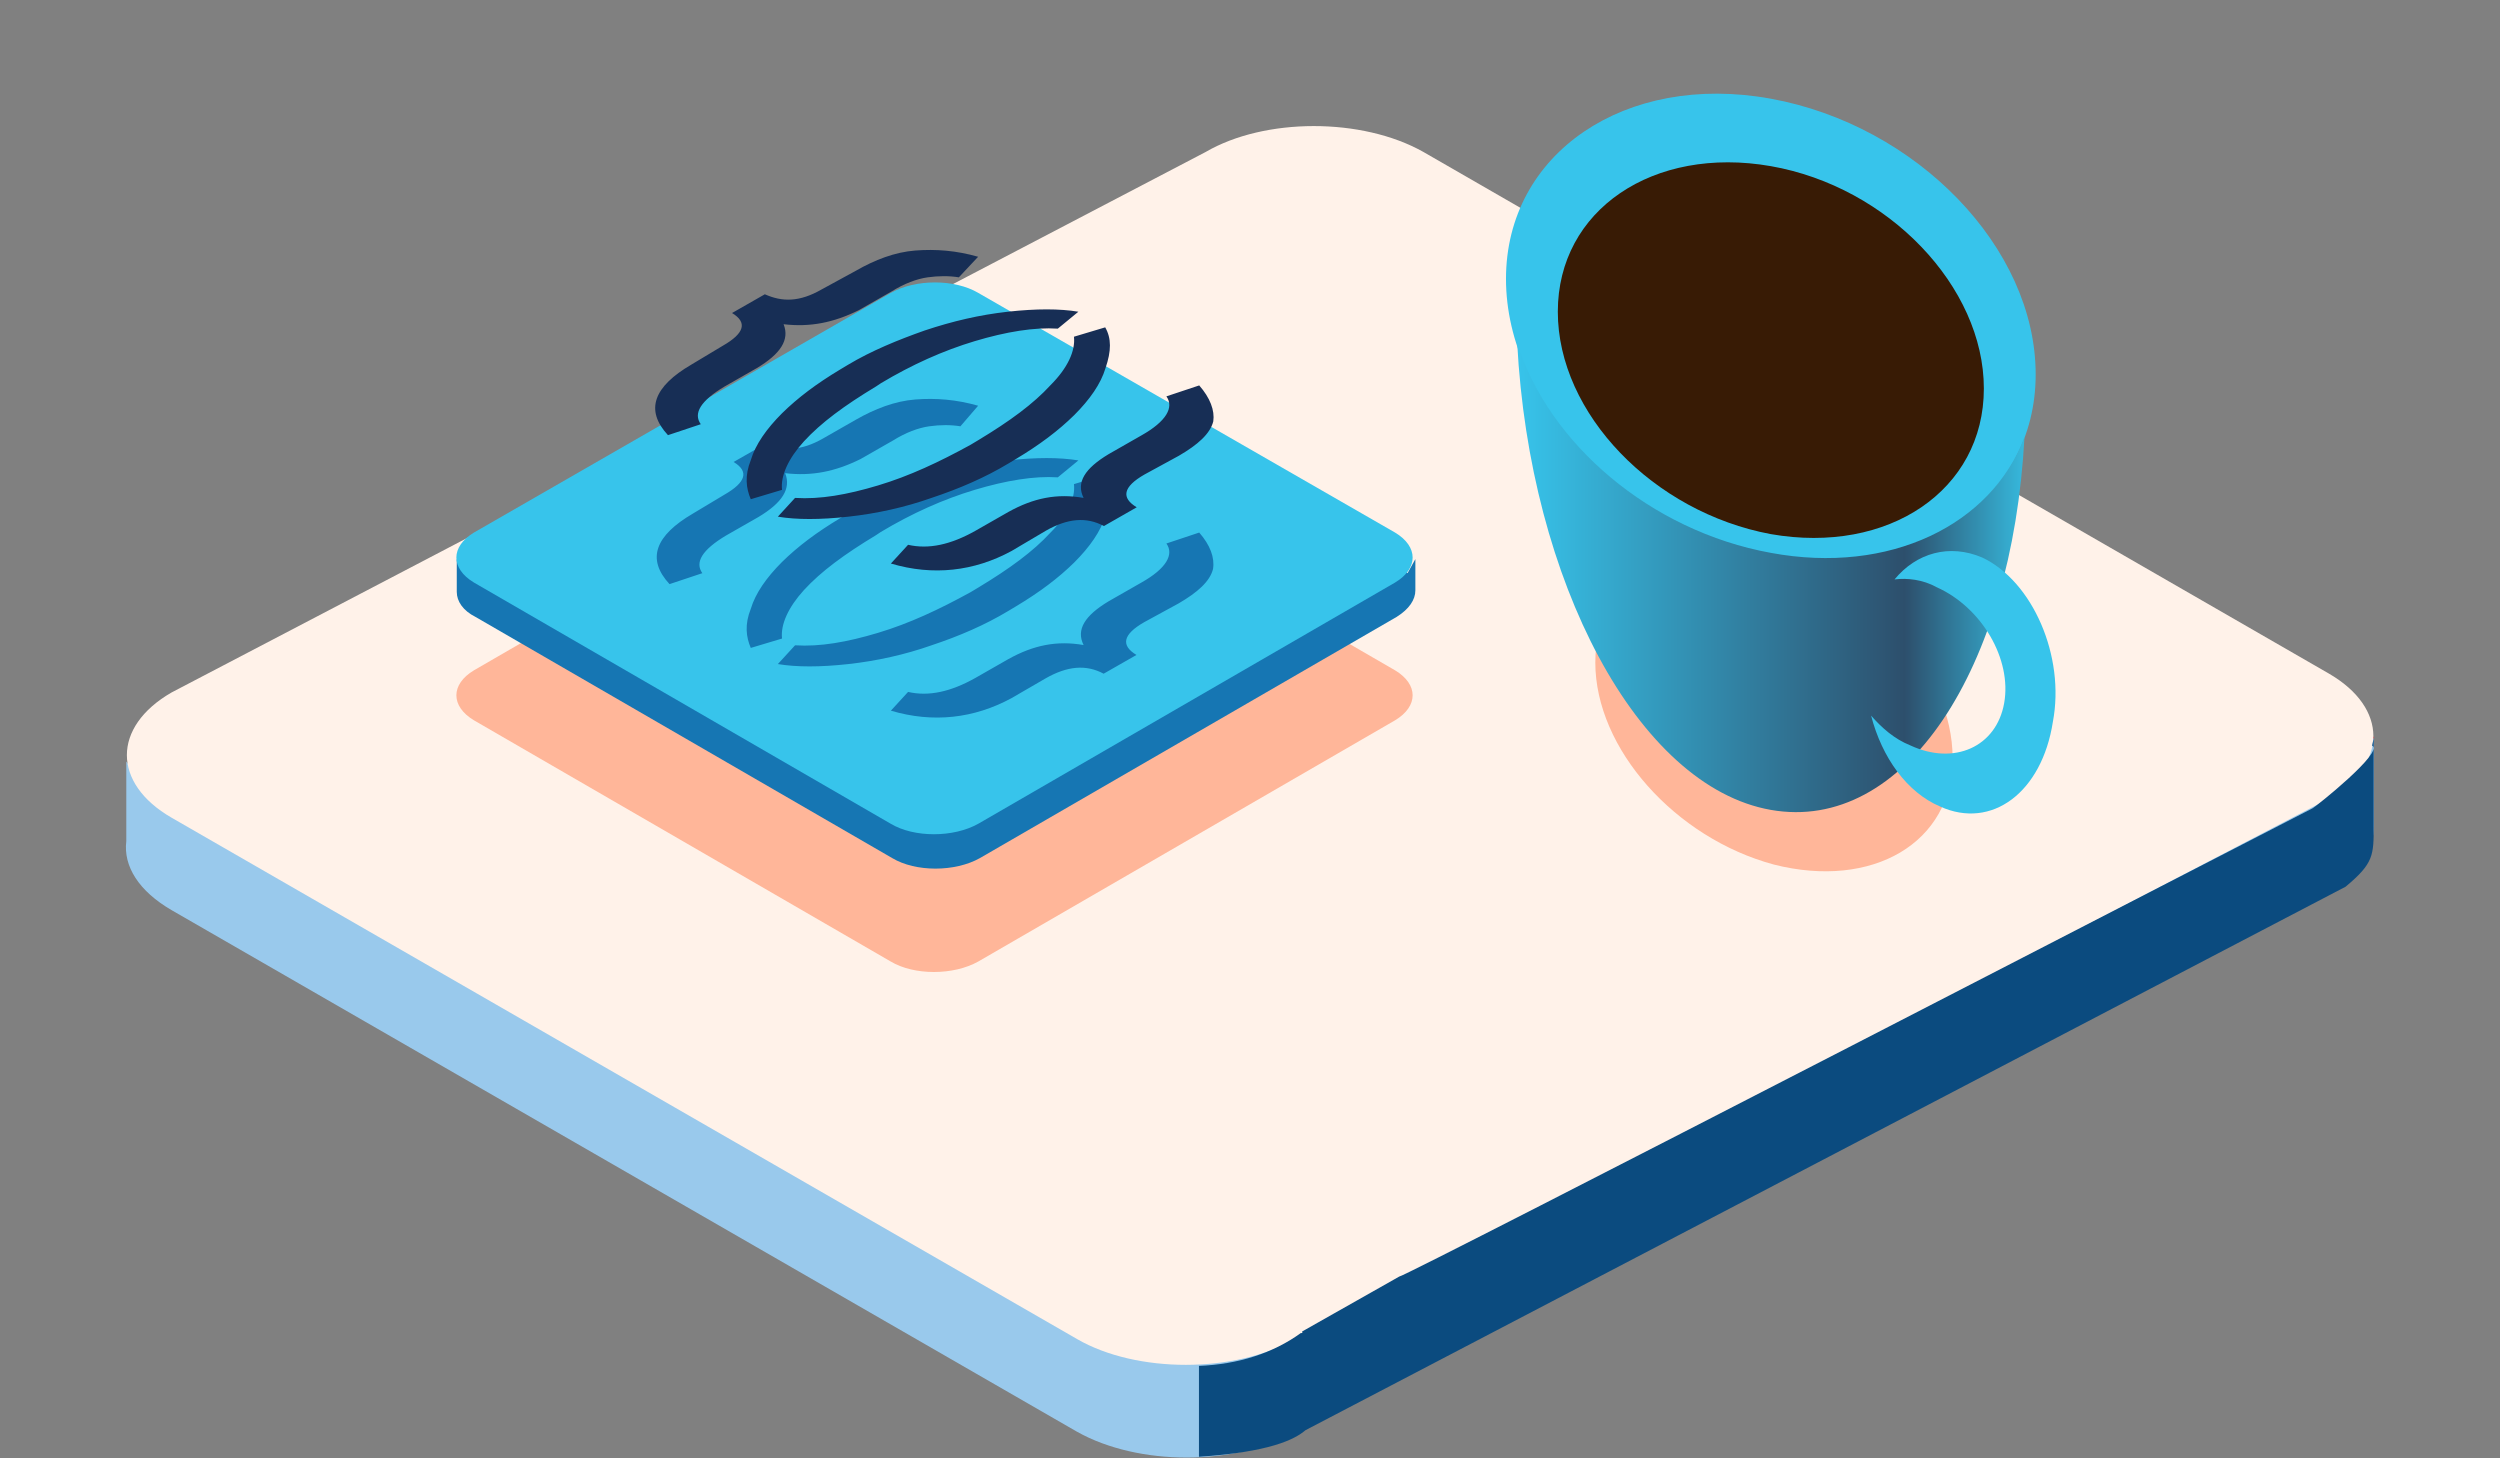 <?xml version="1.0" encoding="utf-8"?>
<!-- Generator: Adobe Illustrator 18.0.0, SVG Export Plug-In . SVG Version: 6.00 Build 0)  -->
<!DOCTYPE svg PUBLIC "-//W3C//DTD SVG 1.1//EN" "http://www.w3.org/Graphics/SVG/1.1/DTD/svg11.dtd">
<svg version="1.1" id="Layer_1" xmlns="http://www.w3.org/2000/svg" xmlns:xlink="http://www.w3.org/1999/xlink" x="0px" y="0px"
	 viewBox="0 0 960 560" enable-background="new 0 0 960 560" xml:space="preserve">
<rect x="0" y="0" width="960" height="560" fill="#808080" stroke="none"/>
<g>
	<g>
		<g>
			<path id="rect4882_5_" fill="#E11F27" d="M837,261.1L456.2,524.5v34.9c15,0,29.5-3.6,40.9-10.2l397-207.5
				c12-7.2,17.4-16.2,17.4-25.3l0,0v-33.7l-9,16.2c-2.4-1.8-4.8-4.2-8.4-6L837,261.1z"/>
			<g>
				<path id="path4918_2_" fill="#99C9EC" d="M504.4,83.6c-15,0-30.1,3.6-42.1,10.2L65.9,300.8c-3,1.8-5.4,3.6-7.8,5.4l-9.6-13.8
					V323l0,0c-1.2,9.6,4.8,19.2,17.4,26.5l347.7,200.3c23.5,13.2,60.8,13.2,83.6,0l397-207.5c12-7.2,17.4-16.2,17.4-25.3l0,0v-33.7
					l-9,16.2c-2.4-1.8-4.8-4.2-8.4-6L546.5,93.2C534.4,86.6,519.4,83.6,504.4,83.6z"/>
				<path id="rect4863_2_" fill="#FFF2E9" d="M546.5,58.3l347.7,200.3c22.9,13.2,22.9,34.9,0,48.1l-397,207.5
					c-22.9,13.2-60.8,13.2-83.6,0L65.9,314c-22.9-13.2-22.9-34.9,0-48.1l397-207.5C485.7,45.1,523,45.1,546.5,58.3z"/>
			</g>
			<path id="rect4882_2_" fill="#0B4B7F" d="M499.5,511.9c-10.8,7.8-24.1,12-39.1,12.6v34.9c27.1-1.8,36.7-6.6,40.9-10.2
				l399.4-208.7c10.8-9,10.8-12,10.8-23.5v-5.4v-28.3l-0.6,3c4.8,2.4-21.7,23.5-22.9,24.1c-9.6,4.8-349.5,180.5-350.7,179.8
				l-37.3,21.1C500.2,511.9,500.2,511.9,499.5,511.9z"/>
		</g>
	</g>
</g>
<g id="Layer_2">
	<path id="rect1911_3_" fill="#FFB699" d="M342,164.8l-160,92.6c-9,5.4-9,13.8,0,19.2l160,92.6c9,5.4,24.1,5.4,33.7,0l160-92.6
		c9-5.4,9-13.8,0-19.2l-160-92.6C366.6,159.4,351.6,159.4,342,164.8z"/>
	<path fill="#FFB699" d="M749.8,291.1c0,32.5-30.7,50.5-68.6,40.9c-37.9-10.2-68.6-44.5-68.6-77.6s30.7-50.5,68.6-40.9
		C719.1,223.8,749.8,258,749.8,291.1z"/>
</g>
<g id="g2711_1_" transform="translate(-10.5,-9.5)">
	<path id="path1909_1_" fill="#1676B3" d="M369.3,130.4c-6,0-12,1.2-16.8,4.2l-160,92c-1.8,0.6-3,1.8-3.6,3l-3-5.4v12.6l0,0
		c0,3.6,2.4,7.2,7.2,9.6l160,92.6c9,5.4,24.1,5.4,33.7,0l160-92.6c4.8-3,7.2-6.6,7.2-10.2l0,0v-12l-3,5.4c-1.2-1.2-2.4-1.8-4.2-3
		l-160.6-92C381.3,131.6,375.3,130.4,369.3,130.4L369.3,130.4z"/>
	<path id="rect1911_1_" fill="#37C4EB" d="M352.5,122l-160,92c-9,5.4-9,13.8,0,19.2l160,92.6c9,5.4,24.1,5.4,33.7,0l160-92.6
		c9-5.4,9-13.8,0-19.2l-160-92C377.1,116.6,362.1,116.6,352.5,122z"/>
	<path id="path2011_1_" fill="#1676B3" d="M424.6,186.3c-7.2-1.2-16.2-1.2-27.1,0c-10.8,1.2-21.1,3.6-31.9,7.2
		c-10.2,3.6-20.5,7.8-29.5,13.2l-3,1.8c-9,5.4-16.2,10.8-22.3,16.8c-6,6-10.2,12-12,18c-2.4,6-1.8,10.8,0,15l12-3.6
		c-0.6-5.4,2.4-12,8.4-18.6c6.6-7.2,15.6-13.8,27.7-21.1l1.8-1.2c12-7.2,24.1-12.6,36.1-16.2c12-3.6,22.9-5.4,31.9-4.8L424.6,186.3z
		 M434.9,191.8l-12,3.6c0.6,5.4-2.4,12-9,18.6c-6.6,7.2-15.6,13.8-27.7,21.1l-3,1.8c-12,6.6-23.5,12-35.5,15.6s-22.3,5.4-31.9,4.8
		l-6.6,7.2c7.2,1.2,16.2,1.2,27.1,0c10.8-1.2,21.7-3.6,31.9-7.2c10.8-3.6,20.5-7.8,29.5-13.2l3-1.8c9-5.4,16.2-10.8,22.3-16.8
		c6-6,10.2-12,12-18C437.3,201.4,437.3,196,434.9,191.8L434.9,191.8z M386.1,165.3c-8.4-2.4-16.2-3-24.1-2.4
		c-7.8,0.6-15.6,3.6-22.9,7.8l-12.6,7.2c-8.4,4.8-15,4.8-21.7,1.8l-12.6,7.2c6,3.6,4.8,7.8-3.6,12.6l-12,7.2
		c-14.4,8.4-18,17.4-9,27.1l12.6-4.2c-3-4.2,0-9,9-14.4l12.6-7.2c9-5.4,12.6-10.8,10.2-16.8c10.2,1.2,19.2-0.6,28.9-5.4l12.6-7.2
		c4.8-3,9.6-4.8,13.8-5.4c4.2-0.6,8.4-0.6,12,0L386.1,165.3z M471,214l-12.6,4.2c3,4.2,0,9.6-9.6,15l-12.6,7.2
		c-9,5.4-12.6,10.8-9.6,16.8c-10.2-1.8-19.2,0-28.9,5.4l-12.6,7.2c-9.6,5.4-18,7.2-25.9,5.4l-6.6,7.2c16.2,4.8,31.9,3,46.3-4.8
		L412,270c8.4-4.8,15.6-5.4,22.3-1.8l12.6-7.2c-6-3.6-5.4-7.8,3-12.6l13.2-7.2c7.2-4.2,12-8.4,13.2-13.2
		C477,223.6,475.2,218.8,471,214L471,214z"/>
	<path id="path2025_1_" fill="#172E55" d="M424.6,129.2c-7.2-1.2-16.2-1.2-27.1,0c-10.8,1.2-21.1,3.6-31.9,7.2
		c-10.2,3.6-20.5,7.8-29.5,13.2l-3,1.8c-9,5.4-16.2,10.8-22.3,16.8c-6,6-10.2,12-12,18c-2.4,6-1.8,10.8,0,15l12-3.6
		c-0.6-5.4,2.4-12,8.4-18.6c6.6-7.2,15.6-13.8,27.7-21.1l1.8-1.2c12-7.2,24.1-12.6,36.1-16.2c12-3.6,22.9-5.4,31.9-4.8L424.6,129.2z
		 M434.9,135.2l-12,3.6c0.6,5.4-2.4,12-9,18.6c-6.6,7.2-15.6,13.8-27.7,21.1l-3,1.8c-12,6.6-23.5,12-35.5,15.6s-22.3,5.4-31.9,4.8
		l-6.6,7.2c7.2,1.2,16.2,1.2,27.1,0s21.7-3.6,31.9-7.2c10.8-3.6,20.5-7.8,29.5-13.2l3-1.8c9-5.4,16.2-10.8,22.3-16.8
		c6-6,10.2-12,12-18C437.3,144.2,437.3,139.4,434.9,135.2L434.9,135.2z M386.1,108.1c-8.4-2.4-16.2-3-24.1-2.4s-15.6,3.6-22.9,7.8
		l-13.2,7.2c-8.4,4.8-15,4.8-21.7,1.8l-12.6,7.2c6,3.6,4.8,7.8-3.6,12.6l-12,7.2c-14.4,8.4-18,17.4-9,27.1l12.6-4.2
		c-3-4.2,0-9,9-14.4l12.6-7.2c9-5.4,12.6-10.8,10.2-16.8c10.2,1.2,19.2-0.6,28.9-5.4l12.6-7.2c4.8-3,9.6-4.8,13.8-5.4
		c4.2-0.6,8.4-0.6,12,0L386.1,108.1z M471,157.5l-12.6,4.2c3,4.2,0,9.6-9.6,15l-12.6,7.2c-9,5.4-12.6,10.8-9.6,16.8
		c-10.2-1.8-19.2,0-28.9,5.4l-12.6,7.2c-9.6,5.4-18,7.2-25.9,5.4l-6.6,7.2c16.2,4.8,31.9,3,46.3-4.8l13.2-7.8
		c8.4-4.8,15.6-5.4,22.3-1.8l12.6-7.2c-6-3.6-5.4-7.8,3-12.6l13.2-7.2c7.2-4.2,12-8.4,13.2-13.2C477,167.1,475.2,162.3,471,157.5
		L471,157.5z"/>
</g>
<g>
	<path fill="#37C4EB" d="M781.7,143.8c0,48.1-45.7,79.4-101.7,69.2c-55.9-10.2-101.7-57.7-101.7-105.9S624.1,27.7,680,37.9
		S781.7,95,781.7,143.8z"/>
	<path fill="#381B05" d="M761.8,149.2c0,39.1-36.7,63.8-81.8,55.9c-45.1-8.4-81.8-46.3-81.8-85.4s36.7-63.8,81.8-55.9
		S761.8,110.1,761.8,149.2z"/>
	<g>
		
			<linearGradient id="SVGID_1_" gradientUnits="userSpaceOnUse" x1="88.763" y1="524.419" x2="121.162" y2="524.419" gradientTransform="matrix(6.015 -0.526 0 -6.015 48.421 3427.706)">
			<stop  offset="0" style="stop-color:#37C4EB"/>
			<stop  offset="0.765" style="stop-color:#2D4F6C"/>
			<stop  offset="1" style="stop-color:#36B8DC"/>
		</linearGradient>
		<path fill="url(#SVGID_1_)" d="M680,212.3c-46.3-8.4-85.4-42.1-97.4-80.6C587.4,223.2,628.9,302,680,311s92.6-53.5,97.4-143.2
			C764.8,201.5,725.7,220.8,680,212.3z"/>
	</g>
	<g>
		<path fill="#37C4EB" d="M761.2,214.1c-12.6-5.4-25.3-1.8-33.7,8.4c4.8-0.6,10.8,0,16.2,3c17.4,7.8,28.9,27.7,25.9,44.5
			c-3,16.8-19.2,24.1-36.1,16.2c-6-2.4-10.8-6.6-15-11.4c4.2,16.2,13.8,29.5,26.5,34.9c19.8,9,39.1-5.4,43.3-32.5
			C793.1,252,780.5,223.2,761.2,214.1z"/>
	</g>
</g>
</svg>
